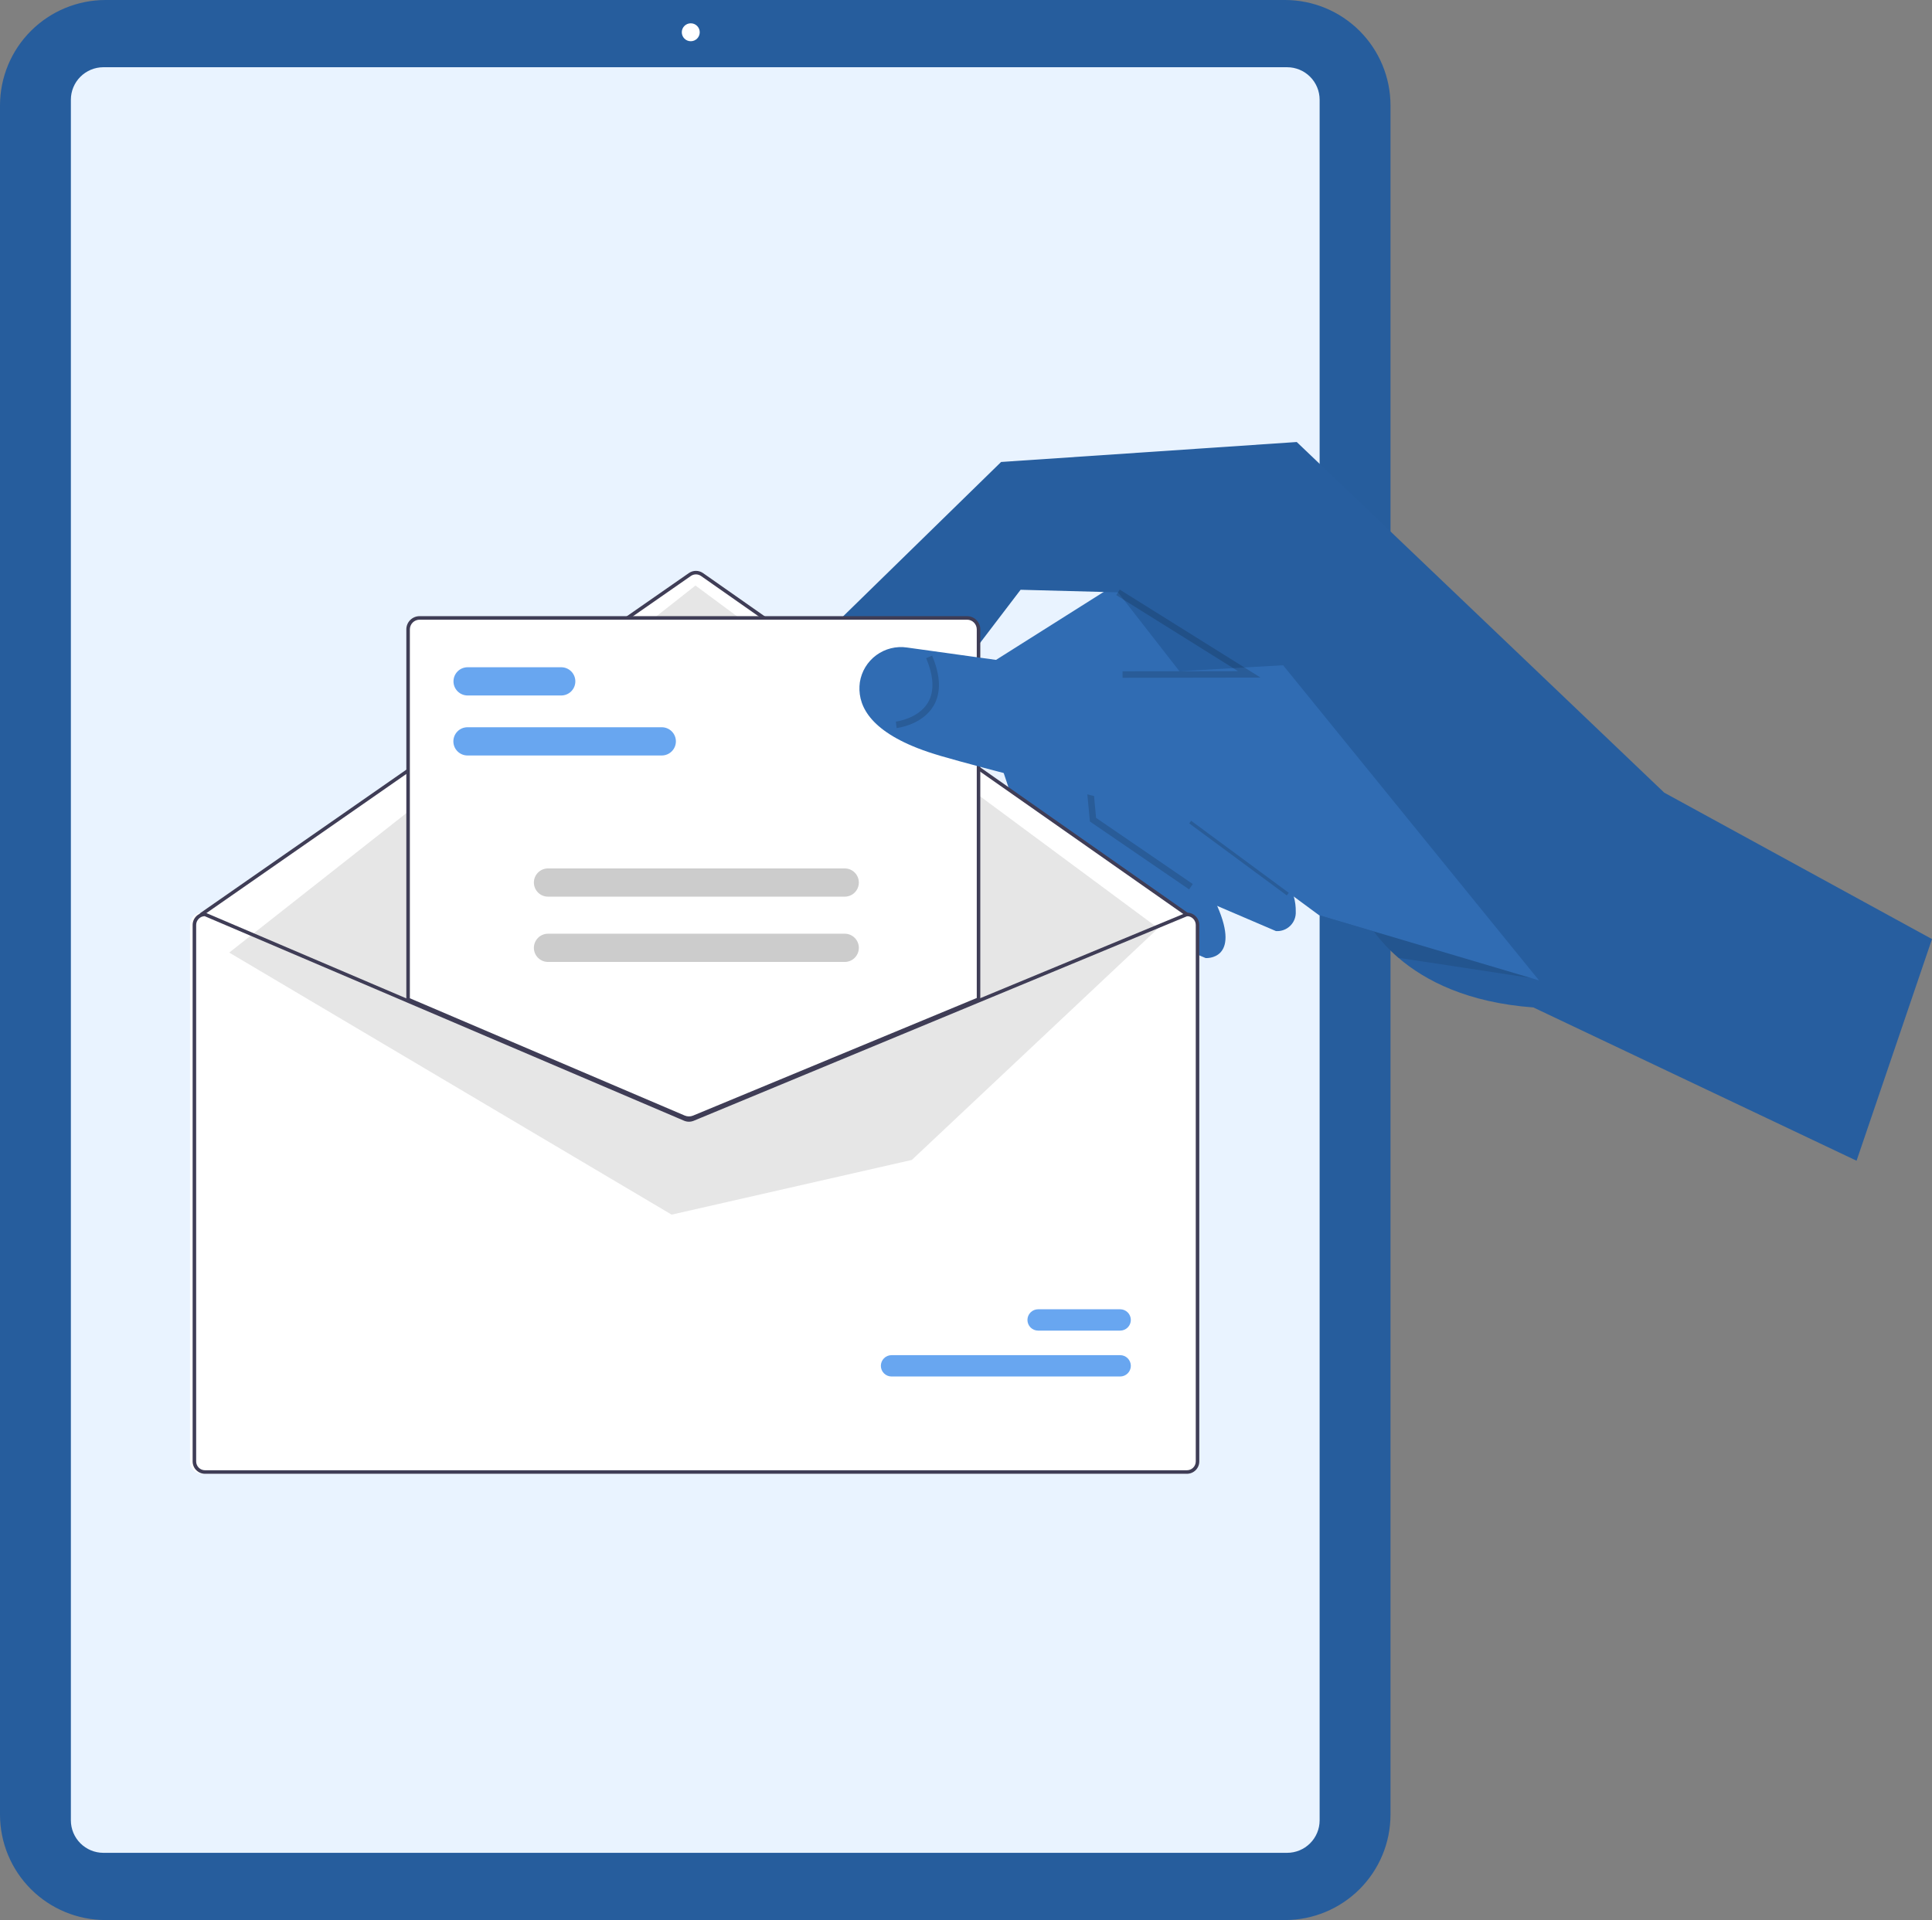 <svg width="335" height="333" viewBox="0 0 335 333" fill="none" xmlns="http://www.w3.org/2000/svg">
<rect x="0" y="0" width="335" height="333" fill="#808080" stroke="none"/>
<g clip-path="url(#clip0_23_722)">
<path d="M222.822 333H18.285C13.438 332.995 8.79 331.067 5.362 327.641C1.934 324.215 0.005 319.57 0 314.725V18.275C0.005 13.43 1.934 8.785 5.362 5.359C8.79 1.933 13.438 0.005 18.285 0H222.822C227.67 0.005 232.318 1.933 235.746 5.359C239.174 8.785 241.102 13.43 241.107 18.275V314.725C241.102 319.57 239.174 324.215 235.746 327.641C232.318 331.067 227.67 332.995 222.822 333V333Z" fill="#265D9D"/>
<path d="M223.182 321.34H17.925C16.431 321.339 14.998 320.745 13.941 319.688C12.885 318.632 12.29 317.201 12.289 315.707V17.293C12.29 15.8 12.885 14.368 13.941 13.312C14.998 12.255 16.431 11.661 17.925 11.66H223.182C224.676 11.661 226.109 12.255 227.166 13.312C228.222 14.368 228.817 15.8 228.818 17.293V315.707C228.817 317.201 228.222 318.632 227.166 319.688C226.109 320.745 224.676 321.339 223.182 321.34V321.34Z" fill="#E9F3FF"/>
<path d="M119.776 7.151C120.635 7.151 121.331 6.455 121.331 5.597C121.331 4.738 120.635 4.042 119.776 4.042C118.917 4.042 118.22 4.738 118.22 5.597C118.22 6.455 118.917 7.151 119.776 7.151Z" fill="white"/>
<path d="M175.304 137.861L168.509 117.522L168.394 117.168L197.009 99.103L198.531 101.152L206.5 111.877L203.587 120.552L196.057 142.964L195.727 143.949L209.671 154.31C210.224 155.329 210.683 156.258 211.056 157.111C215.219 166.591 209.057 166.161 209.057 166.161L180.698 154.012L175.304 137.861Z" fill="#306CB3"/>
<path d="M190.317 141.647L189.067 137.903L182.931 119.523L181.653 115.691L180.58 112.485L194.571 103.649L209.195 94.42L218.686 107.194L215.809 115.76L214.411 119.921L212.25 126.359L207.913 139.266L221.857 149.627C222.912 151.476 223.745 153.444 224.338 155.488C224.581 156.341 224.696 157.225 224.679 158.112C224.702 158.566 224.628 159.019 224.463 159.443C224.297 159.866 224.043 160.249 223.719 160.568C223.394 160.886 223.005 161.131 222.578 161.288C222.152 161.445 221.696 161.51 221.243 161.478L192.884 149.329L190.317 141.647Z" fill="#306CB3"/>
<path opacity="0.15" d="M188.987 142.476L187.341 125.138L195.542 120.694L196.078 121.684L188.532 125.773L190.058 141.846L206.824 153.322L206.188 154.25L188.987 142.476Z" fill="black"/>
<path opacity="0.15" d="M206.875 141.896L206.206 142.801L223.126 155.295L223.795 154.39L206.875 141.896Z" fill="black"/>
<path d="M205.866 158.89L120.746 99.087L34.757 158.333L119.464 194.082L205.866 158.89Z" fill="white"/>
<path d="M144.924 108.13L173.587 80.121L224.85 76.66L288.572 137.473L335 162.867L321.92 201.308L265.883 174.723C254.474 173.885 247.132 170.101 242.49 166.122C240.893 164.756 239.454 163.215 238.199 161.53C236.825 159.743 235.753 157.743 235.026 155.609L212.25 126.359L207.554 120.322L204.513 116.416L194.571 103.649L193.856 102.732L176.967 102.285L168.177 113.817L162.004 121.91C161.86 124.761 160.83 127.495 159.057 129.733C153.521 136.463 142.295 135.149 142.295 135.149L144.924 108.13Z" fill="#275E9F"/>
<path d="M35.085 158.278H35.146L70.302 173.281L118.401 193.808C118.589 193.887 118.791 193.928 118.995 193.929C119.198 193.93 119.401 193.891 119.589 193.814L169.214 173.238L205.233 158.303L205.288 158.278H205.349C205.917 158.279 206.462 158.505 206.864 158.906C207.266 159.308 207.492 159.853 207.493 160.421V253.46C207.492 254.028 207.266 254.573 206.864 254.974C206.462 255.376 205.917 255.602 205.349 255.603H35.085C34.517 255.602 33.972 255.376 33.57 254.974C33.168 254.573 32.942 254.028 32.941 253.46V160.421C32.942 159.853 33.168 159.308 33.57 158.906C33.972 158.505 34.517 158.279 35.085 158.278V158.278Z" fill="white"/>
<path d="M34.932 158.89C34.995 158.89 35.056 158.871 35.107 158.836L119.798 99.889C120.056 99.71 120.362 99.615 120.675 99.616C120.989 99.616 121.295 99.713 121.552 99.892L205.633 158.835C205.699 158.881 205.781 158.899 205.861 158.885C205.941 158.871 206.012 158.826 206.059 158.76C206.105 158.693 206.124 158.611 206.11 158.531C206.096 158.452 206.051 158.38 205.984 158.334L121.904 99.391C121.544 99.14 121.115 99.005 120.676 99.004C120.237 99.003 119.809 99.137 119.448 99.387L34.757 158.333C34.704 158.37 34.663 158.424 34.642 158.485C34.621 158.547 34.62 158.614 34.64 158.676C34.66 158.738 34.699 158.793 34.751 158.831C34.804 158.87 34.867 158.89 34.932 158.89L34.932 158.89Z" fill="#3F3D56"/>
<path d="M200.828 160.98L120.592 101.55L39.748 165.208L116.458 210.657L158.105 201.17L200.828 160.98Z" fill="#E6E6E6"/>
<path d="M154.59 238.729H194.228C194.719 238.729 195.19 238.534 195.537 238.188C195.885 237.841 196.08 237.371 196.081 236.881C196.082 236.39 195.887 235.919 195.541 235.572C195.195 235.224 194.725 235.028 194.234 235.027H154.59C154.099 235.027 153.628 235.222 153.281 235.568C152.934 235.915 152.738 236.385 152.737 236.875C152.737 237.366 152.931 237.836 153.277 238.184C153.623 238.532 154.094 238.727 154.584 238.729H154.59Z" fill="#68A6F0"/>
<path d="M180.007 230.771H194.228C194.719 230.772 195.19 230.577 195.537 230.231C195.885 229.884 196.08 229.414 196.081 228.923C196.082 228.433 195.887 227.962 195.541 227.615C195.195 227.267 194.724 227.071 194.234 227.07H180.007C179.516 227.07 179.045 227.264 178.698 227.611C178.351 227.957 178.155 228.427 178.154 228.918C178.154 229.408 178.348 229.879 178.694 230.227C179.04 230.574 179.511 230.77 180.001 230.771H180.007Z" fill="#68A6F0"/>
<path d="M119.464 194.082C119.765 194.082 120.064 194.023 120.342 193.91L169.826 173.389V109.157C169.826 108.589 169.6 108.045 169.198 107.643C168.796 107.241 168.251 107.015 167.683 107.015H72.751C72.183 107.015 71.638 107.241 71.237 107.643C70.835 108.045 70.609 108.589 70.608 109.157V173.434L70.701 173.474L118.559 193.9C118.845 194.02 119.153 194.082 119.464 194.082V194.082Z" fill="white"/>
<path d="M118.498 194.04L70.455 173.535V109.157C70.455 108.548 70.698 107.965 71.128 107.535C71.559 107.104 72.142 106.862 72.751 106.862H167.683C168.292 106.862 168.875 107.104 169.306 107.535C169.736 107.965 169.979 108.548 169.979 109.157V173.491L120.401 194.051C119.79 194.299 119.106 194.295 118.498 194.04H118.498ZM169.367 109.157C169.366 108.711 169.189 108.283 168.873 107.967C168.557 107.652 168.129 107.474 167.683 107.474H72.751C72.305 107.474 71.877 107.652 71.561 107.967C71.245 108.283 71.068 108.711 71.067 109.157V173.131L118.738 193.477C119.194 193.668 119.708 193.671 120.167 193.485L169.367 173.083L169.367 109.157Z" fill="#3F3D56"/>
<path d="M33.401 160.421V253.46C33.401 254.028 33.628 254.573 34.029 254.974C34.431 255.376 34.976 255.602 35.544 255.603H205.808C206.377 255.602 206.922 255.376 207.323 254.974C207.725 254.573 207.951 254.028 207.952 253.46V160.421C207.951 159.853 207.725 159.308 207.323 158.906C206.922 158.505 206.377 158.279 205.808 158.278H205.747L205.692 158.303L169.673 173.238L120.049 193.814C119.86 193.891 119.658 193.93 119.454 193.929C119.25 193.928 119.048 193.887 118.86 193.808L70.761 173.281L35.606 158.278H35.544C34.976 158.279 34.431 158.505 34.029 158.906C33.628 159.308 33.401 159.853 33.401 160.421V160.421ZM34.013 160.421C34.014 160.026 34.167 159.646 34.441 159.361C34.715 159.076 35.088 158.907 35.483 158.89L70.761 173.945L118.619 194.371C119.151 194.594 119.75 194.597 120.284 194.38L169.673 173.899L205.867 158.89C206.262 158.906 206.636 159.074 206.911 159.36C207.185 159.645 207.339 160.025 207.34 160.421V253.46C207.339 253.866 207.178 254.255 206.891 254.542C206.604 254.829 206.214 254.99 205.808 254.99H35.544C35.139 254.99 34.749 254.829 34.462 254.542C34.175 254.255 34.014 253.866 34.013 253.46V160.421Z" fill="#3F3D56"/>
<path d="M81.062 131.025H114.747C115.397 131.025 116.02 130.767 116.479 130.308C116.939 129.849 117.197 129.226 117.197 128.576C117.197 127.927 116.939 127.304 116.479 126.845C116.02 126.386 115.397 126.128 114.747 126.128H81.062C80.412 126.128 79.789 126.386 79.329 126.845C78.87 127.304 78.612 127.927 78.612 128.576C78.612 129.226 78.87 129.849 79.329 130.308C79.789 130.767 80.412 131.025 81.062 131.025V131.025Z" fill="#68A6F0"/>
<path d="M81.082 120.619H97.312C97.962 120.619 98.585 120.361 99.045 119.902C99.504 119.443 99.762 118.82 99.762 118.171C99.762 117.521 99.504 116.899 99.045 116.439C98.585 115.98 97.962 115.722 97.312 115.722H81.082C80.432 115.722 79.809 115.98 79.35 116.439C78.89 116.899 78.632 117.521 78.632 118.171C78.632 118.82 78.89 119.443 79.35 119.902C79.809 120.361 80.432 120.619 81.082 120.619V120.619Z" fill="#68A6F0"/>
<path d="M95.023 155.509H146.47C147.119 155.509 147.743 155.251 148.202 154.792C148.661 154.333 148.92 153.71 148.92 153.061C148.92 152.411 148.661 151.788 148.202 151.329C147.743 150.87 147.119 150.612 146.47 150.612H95.023C94.373 150.612 93.75 150.87 93.291 151.329C92.831 151.788 92.573 152.411 92.573 153.061C92.573 153.71 92.831 154.333 93.291 154.792C93.75 155.251 94.373 155.509 95.023 155.509V155.509Z" fill="#CCCCCC"/>
<path d="M95.023 166.833H146.47C147.119 166.833 147.743 166.575 148.202 166.116C148.661 165.657 148.92 165.034 148.92 164.384C148.92 163.735 148.661 163.112 148.202 162.653C147.743 162.194 147.119 161.936 146.47 161.936H95.023C94.373 161.936 93.75 162.194 93.291 162.653C92.831 163.112 92.573 163.735 92.573 164.384C92.573 165.034 92.831 165.657 93.291 166.116C93.75 166.575 94.373 166.833 95.023 166.833V166.833Z" fill="#CCCCCC"/>
<path opacity="0.1" d="M214.411 119.921L224.629 119.331L265.456 169.617L251.032 167.412L242.489 166.122C240.893 164.756 239.454 163.215 238.199 161.53L228.706 158.713L224.338 155.488C224.612 156.536 214.411 119.921 214.411 119.921Z" fill="black"/>
<path d="M149.095 118.321C149.388 116.44 150.414 114.752 151.948 113.624C153.483 112.497 155.401 112.022 157.285 112.303L168.177 113.817L181.653 115.691L192.067 117.138L204.513 116.416L215.809 115.76L222.483 115.375L266.86 170.034L228.707 158.713L224.338 155.488L205.212 141.369C205.212 141.369 198.946 140.216 189.067 137.903C187.597 137.554 170.967 133.383 163.155 131.115C161.642 130.674 160.284 130.213 159.057 129.733C150.348 126.307 148.605 121.914 149.095 118.321Z" fill="#306CB3"/>
<path opacity="0.15" d="M155.334 125.15C155.373 125.145 159.261 124.661 160.92 121.816C162.038 119.899 161.926 117.317 160.586 114.143L161.623 113.706C163.11 117.228 163.199 120.149 161.888 122.39C159.939 125.722 155.644 126.247 155.462 126.267L155.334 125.15Z" fill="black"/>
<path opacity="0.15" d="M194.646 117.551L194.643 116.427L214.66 116.395L193.558 103.209L194.154 102.254L218.574 117.513L194.646 117.551Z" fill="black"/>
</g>
<defs>
<clipPath id="clip0_23_722">
<rect width="335" height="333" fill="white"/>
</clipPath>
</defs>
</svg>
